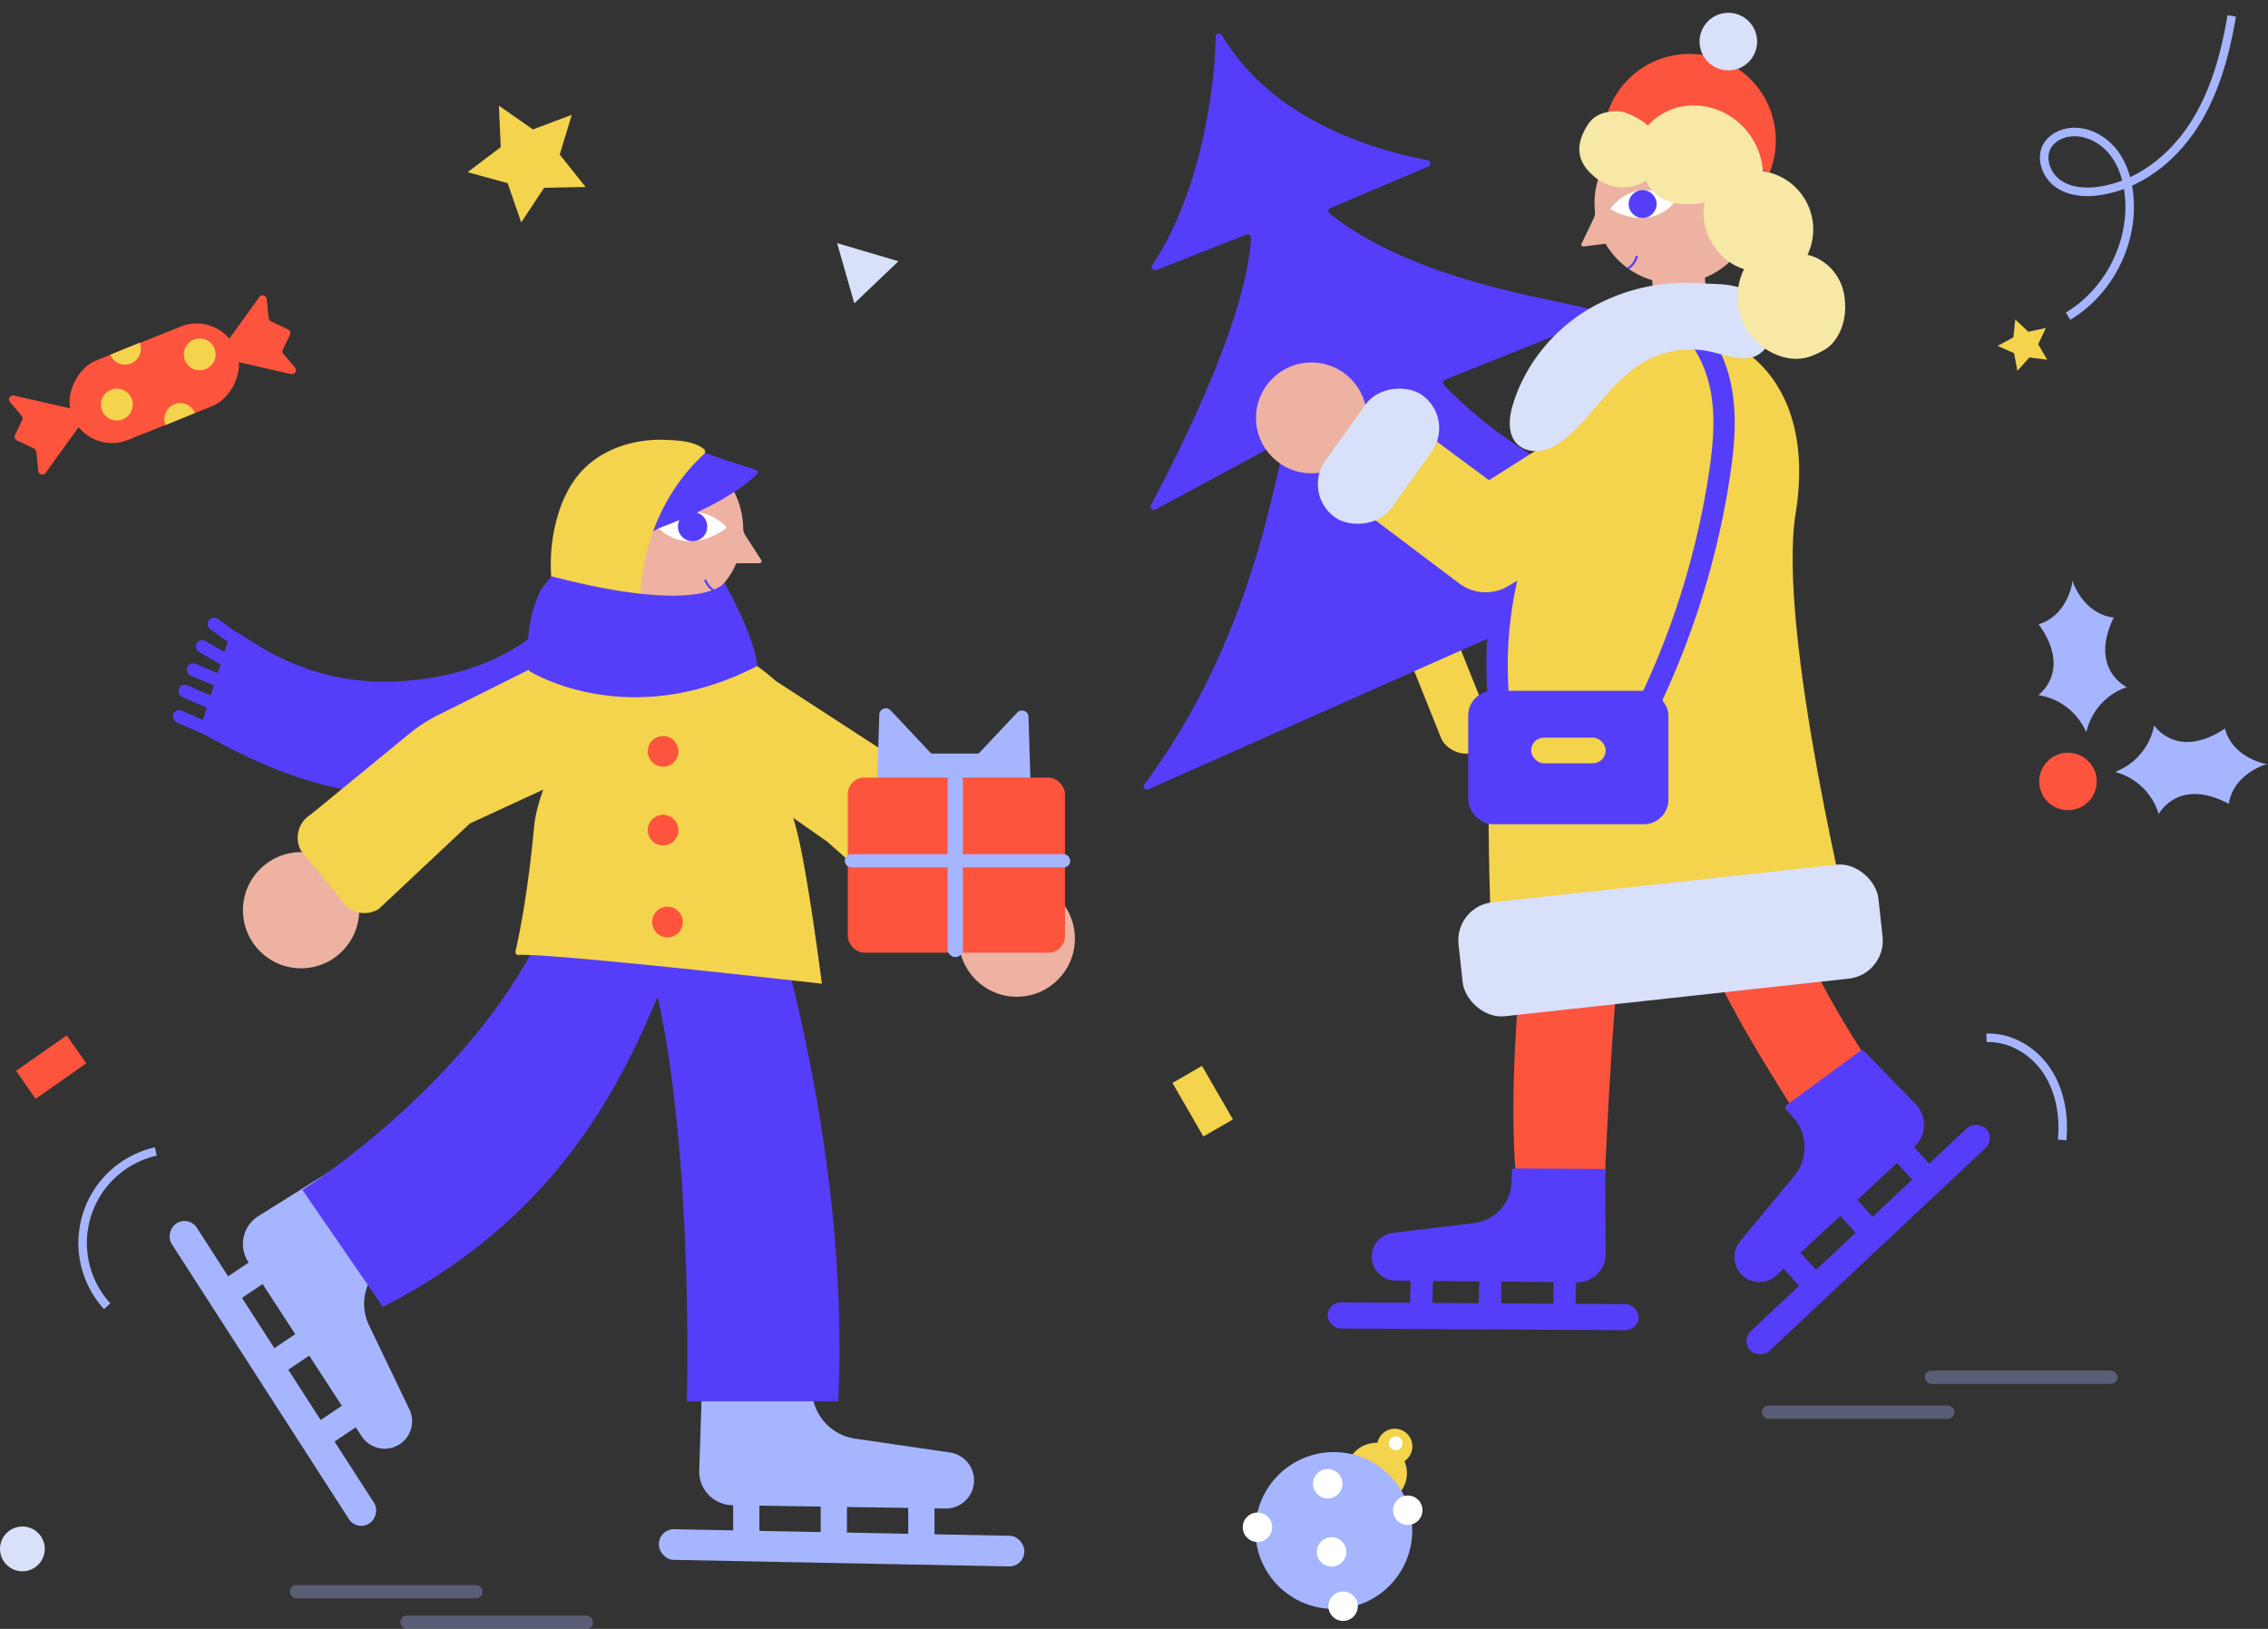 <svg xmlns="http://www.w3.org/2000/svg" viewBox="0 0 1063.57 764"><rect x="0" y="0" width="1063.57" height="764" fill="#333333" stroke="none"/><defs><style>.cls-1{opacity:0.33;}.cls-2{fill:#a6b5ff;}.cls-3{fill:#fc543d;}.cls-4{fill:#f4d34d;}.cls-5{fill:#d9e0f9;}.cls-6{fill:#fff;}.cls-10,.cls-11,.cls-12,.cls-7{fill:none;}.cls-7{stroke:#a6b5ff;stroke-width:4px;}.cls-10,.cls-12,.cls-7{stroke-miterlimit:10;}.cls-8{fill:#553ef9;}.cls-9{fill:#edb2a2;}.cls-10,.cls-12{stroke:#553ef9;}.cls-12{stroke-width:10px;}.cls-13{fill:#f7e8a6;}</style></defs><g id="decorative_elements" data-name="decorative elements"><g class="cls-1"><rect class="cls-2" x="135.95" y="743.47" width="90.32" height="6.2" rx="3.02"/><rect class="cls-2" x="187.79" y="757.8" width="90.32" height="6.2" rx="3.02"/></g><g class="cls-1"><rect class="cls-2" x="902.68" y="642.88" width="90.32" height="6.2" rx="3.02"/><rect class="cls-2" x="826.21" y="659.27" width="90.32" height="6.2" rx="3.02"/></g><rect class="cls-3" x="128.25" y="214.26" width="40.15" height="82.98" rx="20.08" transform="translate(254.36 -53.22) rotate(68.11)"/><path class="cls-3" d="M181,238.31l16.71-23.12a1.9,1.9,0,0,1,3.35,1l.93,9a1.9,1.9,0,0,0,1.08,1.52l8,3.81A1.9,1.9,0,0,1,212,233l-3.36,7a1.88,1.88,0,0,0,.27,2l5.42,6.39a1.9,1.9,0,0,1-1.77,3.1l-29.67-6.78Z" transform="translate(-76 -76)"/><path class="cls-3" d="M114,274.78,97.3,297.89a1.89,1.89,0,0,1-3.35-1l-.93-9a1.88,1.88,0,0,0-1.08-1.51l-8-3.81a1.9,1.9,0,0,1-.9-2.53l3.36-7a1.9,1.9,0,0,0-.27-2.05l-5.42-6.39a1.89,1.89,0,0,1,1.77-3.09l29.67,6.78Z" transform="translate(-76 -76)"/><circle class="cls-4" cx="54.79" cy="189.76" r="7.47"/><circle class="cls-4" cx="93.66" cy="166.22" r="7.47"/><path class="cls-4" d="M141.51,236.71a7.46,7.46,0,1,1-13.8,5.69Z" transform="translate(-76 -76)"/><path class="cls-4" d="M153.64,275.39a7.46,7.46,0,1,1,13.8-5.69Z" transform="translate(-76 -76)"/><rect class="cls-4" x="632" y="578" width="16" height="29" transform="translate(-286.51 323.38) rotate(-30)"/><rect class="cls-3" x="92" y="562" width="16" height="29" transform="translate(438.52 87.56) rotate(54.95)"/><polygon class="cls-5" points="392.56 114.04 400.62 142.28 421.32 122.54 392.56 114.04"/><circle class="cls-3" cx="969.77" cy="366.53" r="13.49"/><path class="cls-2" d="M1088.33,457.87s9-17.49,32.91-4.84c0,0,.63-12.29,16.82-18.35l1.49-.07h0l-.77-.19c.24-.09-.75-.18-.75-.18-16.72-4.38-18.61-16.54-18.61-16.54-22.54,15-33.23-1.46-33.23-1.46a29.09,29.09,0,0,1-17.85,21.61v.36A29.08,29.08,0,0,1,1088.33,457.87Z" transform="translate(-76 -76)"/><path class="cls-2" d="M1073.36,398.29s-17.83-8.26-6.13-32.7c0,0-12.3-.15-19-16.08l-.13-1.5h0c0,.27-.11.52-.16.77-.1-.24-.15.76-.15.76-3.72,16.88-15.8,19.24-15.8,19.24,15.9,21.93-.16,33.26-.16,33.26a29.07,29.07,0,0,1,22.28,17l.36,0A29.06,29.06,0,0,1,1073.36,398.29Z" transform="translate(-76 -76)"/><circle class="cls-4" cx="645.53" cy="690.95" r="14.25"/><circle class="cls-2" cx="625.48" cy="717.87" r="36.78"/><circle class="cls-4" cx="654.06" cy="678.4" r="8.28"/><circle class="cls-6" cx="654.49" cy="677.01" r="3.22"/><circle class="cls-6" cx="589.68" cy="716.35" r="6.9"/><circle class="cls-6" cx="660.17" cy="708.36" r="6.9"/><circle class="cls-6" cx="622.63" cy="695.94" r="6.9"/><circle class="cls-6" cx="624.45" cy="727.91" r="6.9"/><circle class="cls-6" cx="629.84" cy="753.38" r="6.9"/><polygon class="cls-4" points="268.14 53.86 262.48 72.49 274.62 87.71 255.15 88.08 244.43 104.33 238.06 85.93 219.29 80.75 234.82 69.01 233.95 49.56 249.91 60.7 268.14 53.86"/><polygon class="cls-4" points="960.03 168.74 951.67 167.66 946.05 173.94 944.49 165.66 936.78 162.24 944.18 158.2 945.04 149.82 951.17 155.6 959.41 153.83 955.8 161.45 960.03 168.74"/><path class="cls-7" d="M1122.58,83.45c-3.06,18.1-8,36.25-18,51.63s-25.75,27.78-43.92,30.45c-6.64,1-13.86.52-19.38-3.29s-8.58-11.68-5.37-17.57c2.28-4.18,7.14-6.48,11.9-6.74,7.52-.41,14.84,3.75,19.43,9.72s6.71,13.55,7.3,21.06c1.7,21.9-9.88,44.32-28.74,55.59" transform="translate(-76 -76)"/><path class="cls-7" d="M149.07,616.09a44,44,0,0,0-22.8,72.6" transform="translate(-76 -76)"/><circle class="cls-5" cx="10.5" cy="726.5" r="10.5"/><path class="cls-7" d="M1007.57,562.79c11.25-.48,22.12,6.14,28.35,15.53s8.17,21.16,7.1,32.37" transform="translate(-76 -76)"/><rect class="cls-8" x="162.96" y="390.05" width="20.84" height="5.96" rx="2.98" transform="translate(91.26 -112.5) rotate(22.99)"/><rect class="cls-8" x="159" y="400.17" width="20.84" height="5.96" rx="2.98" transform="translate(99.53 -110.11) rotate(23.59)"/><rect class="cls-8" x="156.43" y="412.09" width="20.84" height="5.96" rx="2.98" transform="translate(105.66 -108.04) rotate(23.8)"/></g><g id="boy"><rect class="cls-8" x="166.79" y="380" width="21.03" height="5.96" rx="2.98" transform="translate(139.24 -113.34) rotate(30)"/><rect class="cls-8" x="171.96" y="370.05" width="20.84" height="5.96" rx="2.98" transform="translate(175.71 -112.37) rotate(35.67)"/><circle class="cls-9" cx="141.18" cy="426.93" r="27.25"/><path class="cls-8" d="M333.58,366.83s-20.53,26.06-70.82,28.74c-40.81,2.17-66-17.15-74.89-22.59a2.89,2.89,0,0,0-4.27,1.6L170.08,416.9a2.88,2.88,0,0,0,1.4,3.43c10.72,5.7,60.2,35.24,105.65,26.56C328.45,437.08,377.72,398,377.72,398L333.58,369.5" transform="translate(-76 -76)"/><circle class="cls-9" cx="476.82" cy="440.27" r="27.25"/><polygon class="cls-9" points="324.11 276.48 325.57 299.39 299.49 301.51 298.26 276.57 324.11 276.48"/><path class="cls-9" d="M379.78,285.29a39.54,39.54,0,0,1,44.74,38.44,6.42,6.42,0,0,0,1,3.37L433,338.68a1,1,0,0,1-.8,1.51l-10.92,0a39.53,39.53,0,1,1-41.5-54.87Z" transform="translate(-76 -76)"/><path class="cls-6" d="M416.26,322.74c-3.09-3-15.8-13.42-30.76.38a.85.85,0,0,0,0,1.25c2.72,2.54,14,11.19,30.66-.31A.85.85,0,0,0,416.26,322.74Z" transform="translate(-76 -76)"/><circle class="cls-8" cx="324.79" cy="246.98" r="6.88"/><path class="cls-10" d="M411.87,353.64a10.11,10.11,0,0,1-5.2-5.75" transform="translate(-76 -76)"/><ellipse class="cls-9" cx="310.95" cy="306.22" rx="24.63" ry="14.37"/><path class="cls-2" d="M456.75,720.11v7.27A23.65,23.65,0,0,0,477,750.78l44.52,6.51a13.21,13.21,0,0,1,11.21,14.16h0a13.19,13.19,0,0,1-13.36,12.1L419.45,782a15.81,15.81,0,0,1-15.55-16.32l1.53-46.55Z" transform="translate(-76 -76)"/><rect class="cls-2" x="384.9" y="794.84" width="171.41" height="14.37" rx="7" transform="translate(-60.17 -85.08) rotate(1.12)"/><rect class="cls-2" x="343.8" y="696.26" width="12.32" height="29.77"/><rect class="cls-2" x="384.86" y="698.31" width="12.32" height="29.77"/><rect class="cls-2" x="425.91" y="700.36" width="12.32" height="29.77"/><path class="cls-2" d="M262.79,664.41l-5.89,4A23.09,23.09,0,0,0,249,697.49l19,39.6a12.87,12.87,0,0,1-5.36,16.78h0a12.87,12.87,0,0,1-17.07-4.24L192.4,667.87a15.43,15.43,0,0,1,4.76-21.48l38.53-24.1Z" transform="translate(-76 -76)"/><rect class="cls-2" x="120.36" y="713.21" width="167.27" height="14.02" rx="6.83" transform="translate(623.05 82.75) rotate(57.22)"/><rect class="cls-2" x="185.73" y="661.44" width="12.02" height="29.05" transform="translate(569.79 63.74) rotate(56.09)"/><rect class="cls-2" x="206.42" y="695.81" width="12.02" height="29.05" transform="translate(607.46 61.76) rotate(56.09)"/><rect class="cls-2" x="227.11" y="730.18" width="12.02" height="29.05" transform="translate(645.13 59.79) rotate(56.09)"/><path class="cls-8" d="M434,488.87l-94.93,2C312,575.08,217.81,634.1,217.81,634.1L255.57,689C335.63,648,365.82,587.58,384.43,543.52c17,77.6,13.66,189.73,13.66,189.73h71C475.09,609.06,434,488.87,434,488.87Z" transform="translate(-76 -76)"/><path class="cls-4" d="M432.12,394.54C427.41,382.73,406.46,374,406.46,374s-2.06,12.32-14.37,13.35C375.72,388.72,367.45,373,367.45,373s-21.54,26.49-25.66,43.1S328,447.29,326.4,464.34c-1.73,18.59-4.5,39.51-8.66,57.9a1.38,1.38,0,0,0,1.45,1.69c14.53-1.09,142.22,13.48,142.22,13.48s-7.19-56.66-12.59-74.92C442.7,441.82,440.09,414.56,432.12,394.54Z" transform="translate(-76 -76)"/><path class="cls-4" d="M367.45,373l-10,4c-7,2.81-17.44,4.37-23.88,8.32l-52.12,26.06a73.92,73.92,0,0,0-13.81,9l-46,37.73a12.68,12.68,0,0,0-4.52,16.86l18.6,22.66a12.69,12.69,0,0,0,17.93,4.69l42.68-40.06,86.47-39.95Z" transform="translate(-76 -76)"/><path class="cls-4" d="M380.58,412.36l83.36,58.43L517.12,518a5.41,5.41,0,0,0,7.85-.7l24.12-30.54a5.42,5.42,0,0,0-.59-7.35l-50-45.88-58.65-38.1a127.11,127.11,0,0,0-27.28-18.34h0Z" transform="translate(-76 -76)"/><path class="cls-4" d="M390,362.72" transform="translate(-76 -76)"/><path class="cls-4" d="M344.87,383.25" transform="translate(-76 -76)"/><circle class="cls-3" cx="310.95" cy="352.41" r="7.18"/><circle class="cls-3" cx="310.95" cy="389.36" r="7.18"/><circle class="cls-3" cx="313.01" cy="432.47" r="7.18"/><path class="cls-8" d="M431.27,298a.83.83,0,0,0-.33-1.35c-6.92-2.49-15-4.84-21.75-7.36a66.2,66.2,0,0,0-11.32-3.43c-8.92-1.57-18.15.64-26.38,4.43C361.78,294.73,352.73,302,349,312c-3.9,10.44-1.52,22.06.9,32.94,12.48-8.5,22-13.6,35-21.2C384.9,323.72,417.61,312.35,431.27,298Z" transform="translate(-76 -76)"/><path class="cls-4" d="M377.76,374.61c-5.68-30.42,5.48-64.65,28.32-85.56a1.64,1.64,0,0,0-.08-2.52c-4.88-3.65-11.47-3.94-17.75-4.22-14.56-.63-29.82,4.09-39.65,14.85-6.7,7.34-10.48,16.94-12.56,26.66-4.34,20.3-.33,41.83,8.83,60.46Z" transform="translate(-76 -76)"/><path class="cls-8" d="M330.5,351.43s-8.41,11.73-7,37.46a2.78,2.78,0,0,0,1.4,2.26c7.92,4.49,50.76,25.87,106.21-2.77,0,0-.09-11.44-15.4-39,0,0-10.26,15.39-81.08-3.08" transform="translate(-76 -76)"/><path class="cls-2" d="M525.45,443l-31.79-33.81a3.08,3.08,0,0,0-5.32,2l-1,32.47Z" transform="translate(-76 -76)"/><path class="cls-2" d="M521.24,444,553,410.22a3.07,3.07,0,0,1,5.31,2l1,32.47Z" transform="translate(-76 -76)"/><rect class="cls-2" x="435.15" y="353.44" width="25.66" height="14.37"/><rect class="cls-3" x="397.56" y="364.73" width="101.86" height="82.11" rx="7.73"/><rect class="cls-2" x="444.39" y="362.68" width="7.18" height="86.22" rx="3.5"/><rect class="cls-2" x="396.15" y="400.65" width="105.72" height="6.16" rx="3"/></g><g id="woman"><path class="cls-3" d="M830.06,128.32A40.5,40.5,0,1,1,905.79,157Z" transform="translate(-76 -76)"/><circle class="cls-5" cx="810.5" cy="19.5" r="13.5"/><rect class="cls-4" x="744" y="370" width="24" height="61" rx="12" transform="translate(-170.71 233.81) rotate(-21.83)"/><path class="cls-8" d="M646.06,93.21c-.16,17.55-4.86,69.65-29.66,107.08a1.57,1.57,0,0,0,1.88,2.34L660.53,186c1.21-.47,2.16.58,2.09,1.87-1.62,29.18-21,76.14-46.9,125a1.57,1.57,0,0,0,2.1,2.13l58.32-31.44a1.57,1.57,0,0,1,2.21,1.88C672.94,302.48,663,376,612.59,444c-.9,1.2.64,2.79,2,2.18l265.64-118c1.21-.54,1.35-2.47.08-2.84C813,306,778,282,753.36,256.9c-.91-.92-1-2.32.24-2.8l72.27-28.93a1.57,1.57,0,0,0,0-2.94c-15.77-5.72-82.83-12.23-126-45.71-1.14-.88-1.39-2.39-.06-2.93l46-19.47a1.58,1.58,0,0,0-.3-3c-17.09-3.19-70.93-15.33-96.56-58.68A1.57,1.57,0,0,0,646.06,93.21Z" transform="translate(-76 -76)"/><circle class="cls-9" cx="615" cy="196" r="26"/><polygon class="cls-9" points="774.37 123.51 775.64 145.34 800.55 144.33 798.82 120.6 774.37 123.51"/><path class="cls-9" d="M861.8,133.61a37.68,37.68,0,0,0-37.86,41.55,6.18,6.18,0,0,1-.59,3.3l-5.69,11.82a.92.92,0,0,0,.93,1.33l10.32-1.29a37.67,37.67,0,1,0,32.89-56.71Z" transform="translate(-76 -76)"/><path class="cls-6" d="M831.64,173.26c2.58-3.19,13.38-14.52,29.14-3.21a.81.81,0,0,1,.15,1.18c-2.28,2.72-11.93,12.21-29,3.27A.83.83,0,0,1,831.64,173.26Z" transform="translate(-76 -76)"/><circle class="cls-8" cx="770.3" cy="95.69" r="6.55"/><path class="cls-10" d="M839.37,202a9.71,9.71,0,0,0,4.26-6" transform="translate(-76 -76)"/><path class="cls-4" d="M861.08,208" transform="translate(-76 -76)"/><path class="cls-4" d="M906.17,222.21" transform="translate(-76 -76)"/><path class="cls-3" d="M828,394.89C810.49,452.35,798,464,790,524c-1.62,12.17-8.84,85.32,0,125.42L828,643s2.63-71.59,7-114c5.15-50,14.27-76.32,30-119.76,0,0-9.49,39.9,9,106.76,6.16,22.29,32.26,63.42,44,82l39-17s-30-43.2-39-72c-14.5-46.41-12.29-81.82-10.54-127.55Z" transform="translate(-76 -76)"/><path class="cls-11" d="M893.18,204.41a84.82,84.82,0,0,0-47.71,27.37c-7.76,8.91-13.55,19.35-20.91,28.59-25.4,31.9-66.29,46.33-105,59.25l10.68,46.16s90-13.69,120.29-40.1c0,0-74.33,73.35-72.37,204.4" transform="translate(-76 -76)"/><path class="cls-4" d="M776.24,537.9l169.19-19.55S909.14,372,918.05,316.88c10.76-66.5-33-89.46-57.46-84.13s-37.21,21.51-56,56.75-23.52,94.14-28.36,122.25S776.24,537.9,776.24,537.9Z" transform="translate(-76 -76)"/><rect class="cls-8" x="688.51" y="324.01" width="93.89" height="62.59" rx="11.57"/><path class="cls-12" d="M865.63,226.74c10,8.22,15.75,20.83,17.81,33.64s.77,25.91-1.18,38.74a380.13,380.13,0,0,1-41.18,123" transform="translate(-76 -76)"/><path class="cls-12" d="M781.45,423.34a184.72,184.72,0,0,1,25.95-135.1" transform="translate(-76 -76)"/><path class="cls-4" d="M871.58,271.87a24.7,24.7,0,0,1-9.49,32.29l-78.9,46.76a20.53,20.53,0,0,1-22.84-1.25L705.79,308.6c-11.34-8.54-5.11-18.84,4.93-28.88h0c8.18-8.19,13.73-15.44,23-8.54l40.54,30.05,62-39.2a24.7,24.7,0,0,1,35.29,9.84Z" transform="translate(-76 -76)"/><rect class="cls-5" x="760.39" y="490.14" width="198.08" height="53.79" rx="17.94" transform="translate(-127.14 20.55) rotate(-6.24)"/><path class="cls-8" d="M785,625l-.14,5.24a20.11,20.11,0,0,1-17.71,19.46l-38,4.57a11.22,11.22,0,0,0-9.84,11.79h0a11.23,11.23,0,0,0,11.1,10.59l85,.81A13.45,13.45,0,0,0,829,663.93l-.28-38.63a1,1,0,0,0-1-1L786,624.07A1,1,0,0,0,785,625Z" transform="translate(-76 -76)"/><rect class="cls-8" x="698.57" y="687.32" width="145.84" height="12.23" rx="6.11" transform="translate(1462.87 1315.4) rotate(-179.66)"/><rect class="cls-8" x="804.54" y="669.08" width="10.48" height="25.33" transform="translate(1525.91 1307.92) rotate(-178.54)"/><rect class="cls-8" x="769.58" y="669.93" width="10.48" height="25.33" transform="translate(1455.97 1308.74) rotate(-178.54)"/><rect class="cls-8" x="734.62" y="670.79" width="10.48" height="25.33" transform="matrix(-1, -0.03, 0.03, -1, 1386.03, 1309.56)"/><path class="cls-8" d="M913.44,596.28l3.43,3.8a21,21,0,0,1,.59,27.38l-25.4,30.7a11.69,11.69,0,0,0,1,16h0a11.71,11.71,0,0,0,16,0l64.71-60.32a14,14,0,0,0,.53-20l-24.33-25a1,1,0,0,0-1.34-.11l-35,25.77A1.19,1.19,0,0,0,913.44,596.28Z" transform="translate(-76 -76)"/><rect class="cls-8" x="876.15" y="651.01" width="151.8" height="12.73" rx="6.36" transform="translate(2020.07 408.9) rotate(136.8)"/><rect class="cls-8" x="967.12" y="607.91" width="10.91" height="26.36" transform="translate(2034.68 354.43) rotate(137.93)"/><rect class="cls-8" x="941.35" y="633.62" width="10.91" height="26.36" transform="translate(2007.01 416.49) rotate(137.93)"/><rect class="cls-8" x="915.58" y="659.33" width="10.91" height="26.36" transform="translate(1979.34 478.56) rotate(137.93)"/><path class="cls-5" d="M872.51,208.87A89.67,89.67,0,0,0,819,222.19c-15.77,10-28.07,25.59-33.5,43.46-1.92,6.28-2.66,14,2,18.62,3.28,3.26,8.49,4,13,2.74s8.29-4.08,11.71-7.19c12.48-11.35,21.4-27,36.32-34.89a43.7,43.7,0,0,1,28.58-4.21c6.06,1.19,12,3.69,18.16,3.29s10.38-5.42,12-11.39c2-7.67-3.87-14.06-7.74-17.45C891.64,208.33,880.92,209.41,872.51,208.87Z" transform="translate(-76 -76)"/><rect class="cls-5" x="687.25" y="270.92" width="70.41" height="38.14" rx="19.07" transform="translate(-9.53 633.17) rotate(-54.45)"/><path class="cls-13" d="M825.1,160a20.3,20.3,0,0,0,22.88.72c1.73,5,6.48,8.58,11.58,10.05s10.56,1.14,15.82.37c-2.7,12.95,5.82,27.26,18.5,31.07a29.29,29.29,0,0,0,15.57,40.31c5,2,10.72,2.48,15.74.56,3-1.15,7.25-3.07,9.49-5.38,6.08-6.3,7.66-15.58,6-24.17s-8.52-16.14-17.07-18A27.61,27.61,0,0,0,902.7,156.3a33.46,33.46,0,0,0-19.37-28c-10.92-4.86-24.94-4-34.72,6.72.68-.54-9-6.85-13.69-6.85-7.82,0-12,2.46-14.67,6.85C812.43,147.69,818.75,155.16,825.1,160Z" transform="translate(-76 -76)"/><path class="cls-11" d="M648,76s4,68-32,125" transform="translate(-76 -76)"/><rect class="cls-4" x="718" y="346" width="35" height="12" rx="6"/></g></svg>